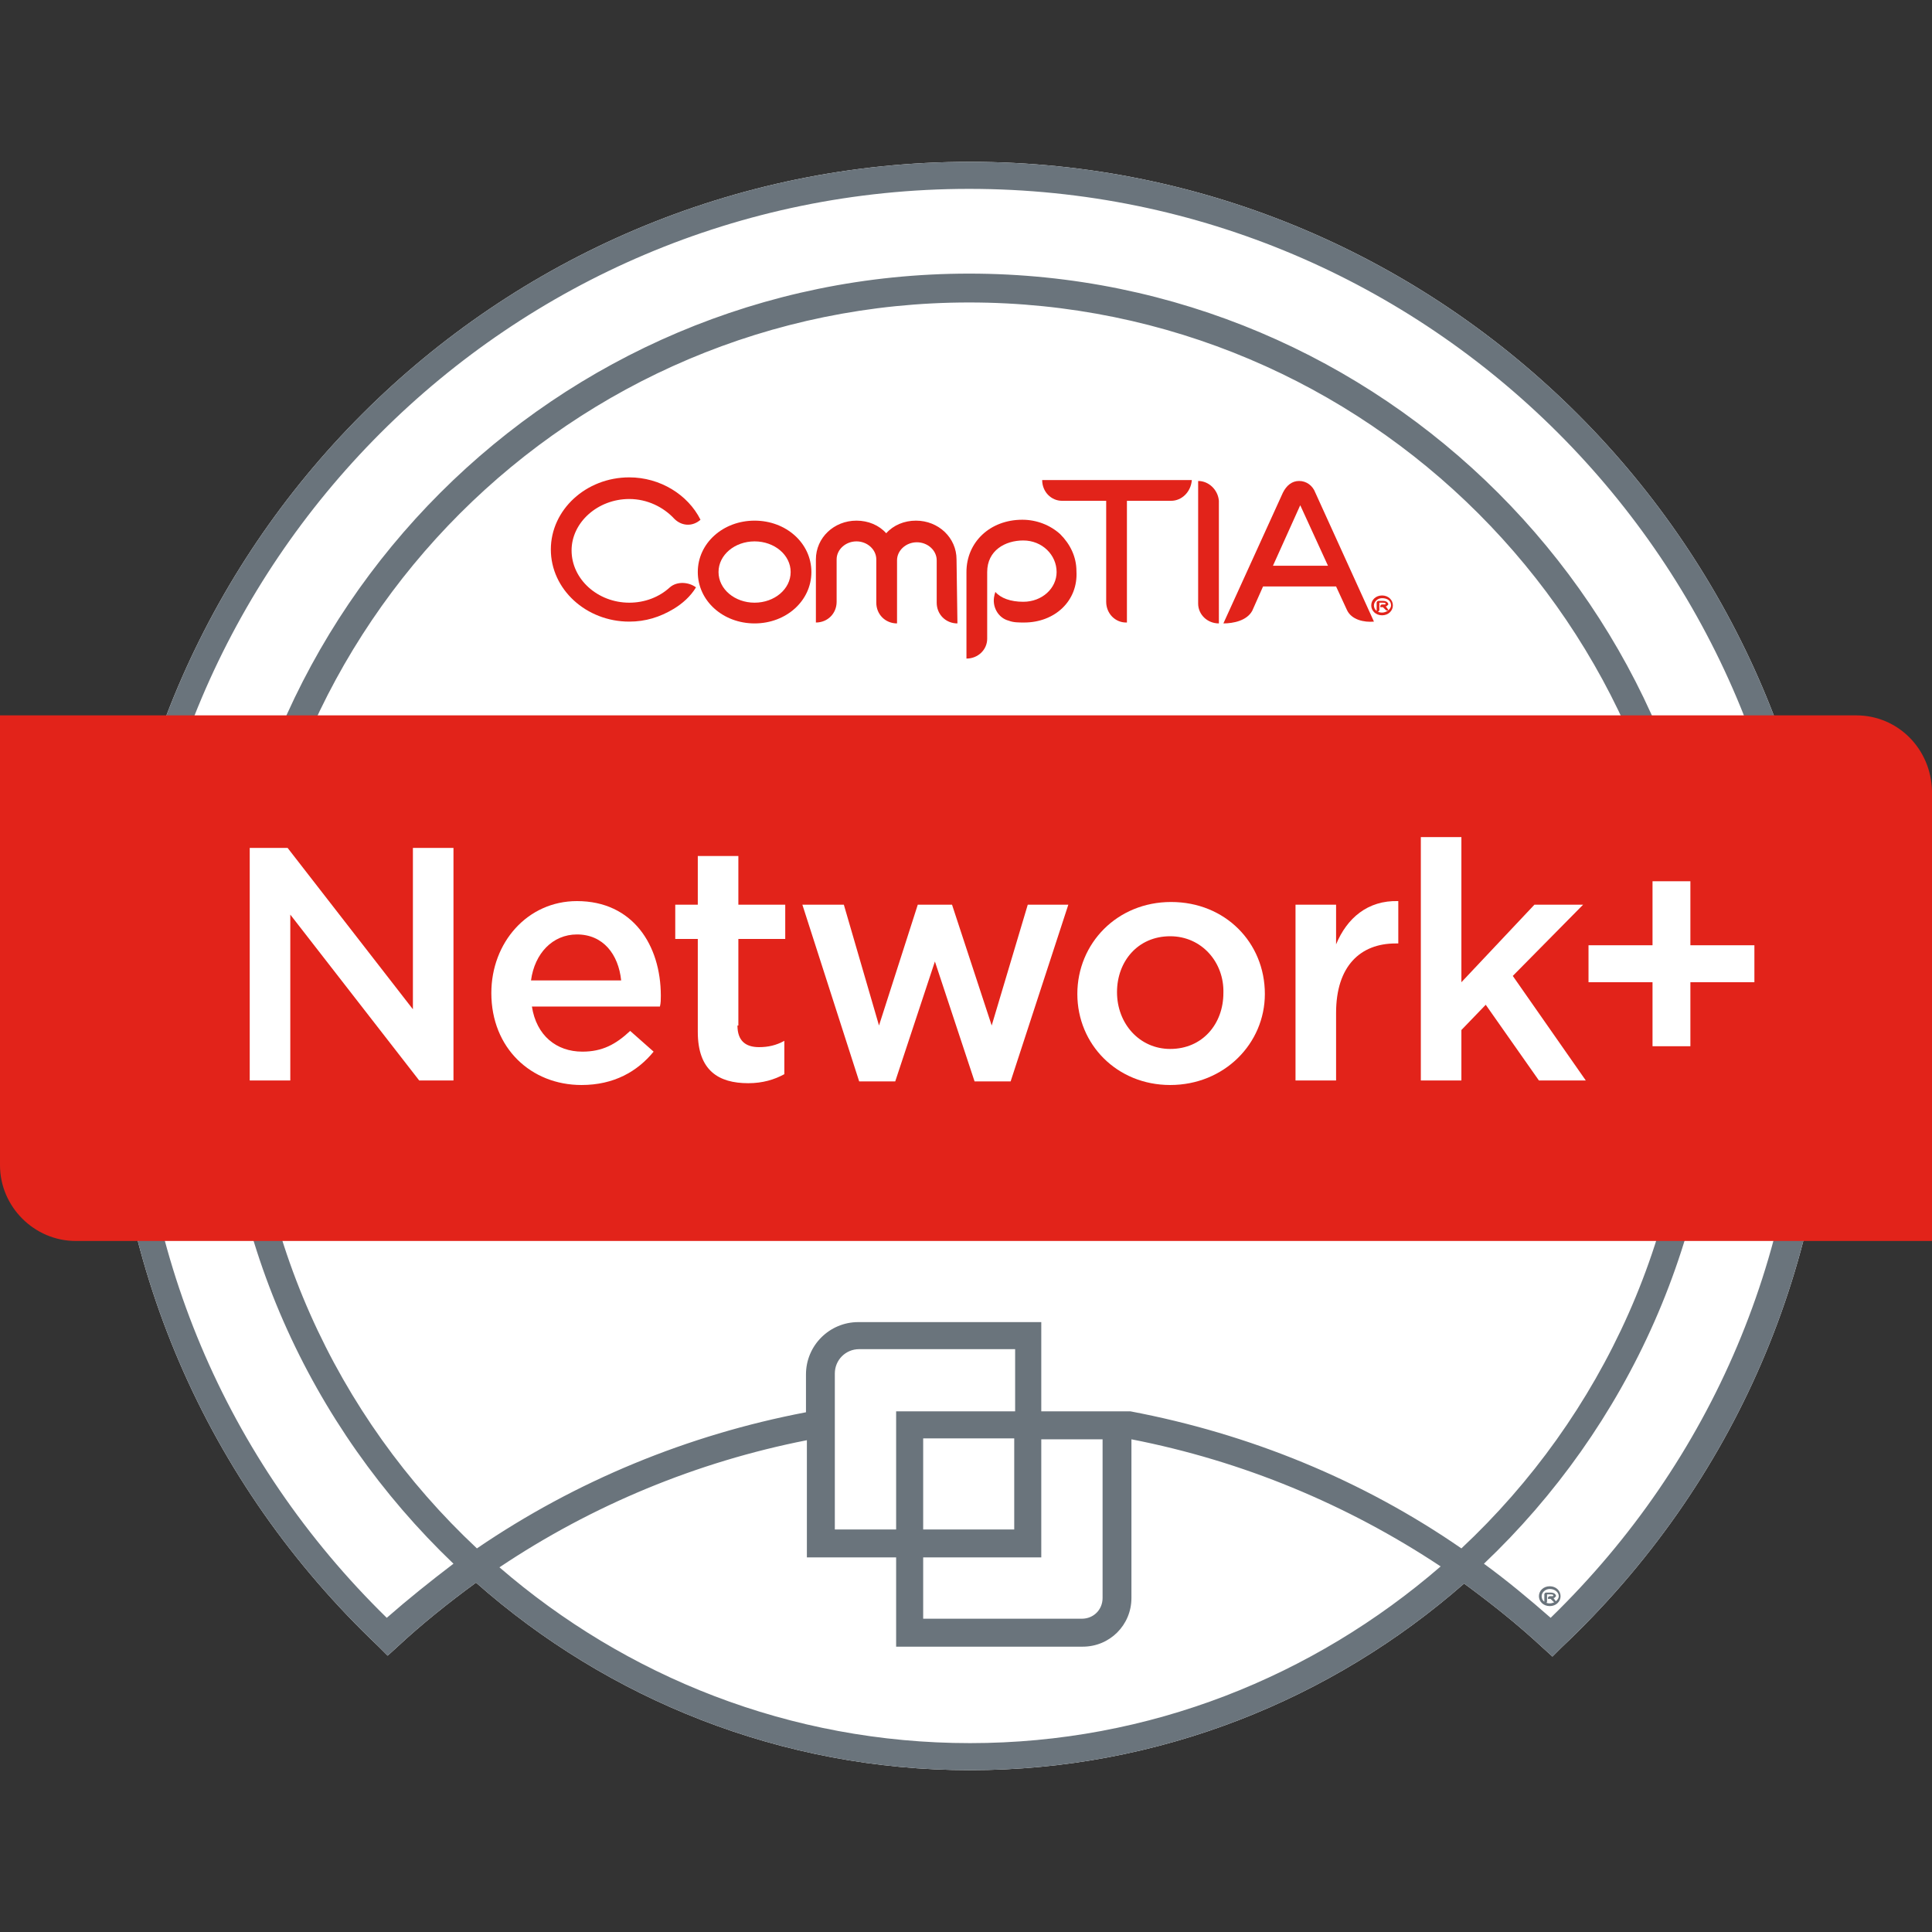 <?xml version="1.0" encoding="UTF-8" standalone="no"?>
<!-- Generator: Adobe Illustrator 19.2.0, SVG Export Plug-In . SVG Version: 6.00 Build 0)  -->

<svg
   version="1.1"
   id="Layer_1"
   x="0px"
   y="0px"
   viewBox="0 0 214.3 214.3"
   xml:space="preserve"
   sodipodi:docname="networkplus.svg"
   inkscape:version="1.1.1 (3bf5ae0d25, 2021-09-20)"
   width="214.3"
   height="214.3"
   xmlns:inkscape="http://www.inkscape.org/namespaces/inkscape"
   xmlns:sodipodi="http://sodipodi.sourceforge.net/DTD/sodipodi-0.dtd"
   xmlns="http://www.w3.org/2000/svg"
   xmlns:svg="http://www.w3.org/2000/svg"><rect x="0" y="0" width="214.3" height="214.3" fill="#333333" stroke="none"/><defs
   id="defs59" /><sodipodi:namedview
   id="namedview57"
   pagecolor="#ffffff"
   bordercolor="#666666"
   borderopacity="1.0"
   inkscape:pageshadow="2"
   inkscape:pageopacity="0.0"
   inkscape:pagecheckerboard="0"
   showgrid="false"
   inkscape:zoom="2.2986111"
   inkscape:cx="-18.489426"
   inkscape:cy="107.02115"
   inkscape:window-width="1440"
   inkscape:window-height="890"
   inkscape:window-x="-6"
   inkscape:window-y="-6"
   inkscape:window-maximized="1"
   inkscape:current-layer="Layer_1"
   width="214.3px" />
  <style
   type="text/css"
   id="style2">
	.st0{fill:#FFFFFF;}
	.st1{fill:#6A747C;}
	.st2{fill:#E2231A;}
</style>
  <g
   id="g54"
   transform="translate(-37.6,-32.05)">
    <g
   id="g50">
      <g
   id="g48">
        <path
   class="st0"
   d="m 145.2,50 c -52.6,0 -95.4,42.8 -95.4,95.4 0,26.5 10.6,51.1 29.8,69.3 l 1,1 1.1,-1 c 2.8,-2.6 5.7,-4.9 8.7,-7.1 14.6,12.9 33.8,20.8 54.8,20.8 21,0 40.2,-7.9 54.8,-20.7 3,2.2 5.9,4.5 8.7,7.1 l 1.1,1 1,-1 c 19.3,-18.2 29.9,-42.9 29.9,-69.3 C 240.6,92.9 197.8,50 145.2,50 Z"
   id="path4" />
        <path
   class="st1"
   d="m 145.2,50 c -52.6,0 -95.4,42.8 -95.4,95.4 0,26.5 10.6,51.1 29.8,69.3 l 1,1 1.1,-1 c 2.8,-2.6 5.7,-4.9 8.7,-7.1 14.6,12.9 33.8,20.8 54.8,20.8 21,0 40.2,-7.9 54.8,-20.7 3,2.2 5.9,4.5 8.7,7.1 l 1.1,1 1,-1 c 19.3,-18.2 29.9,-42.9 29.9,-69.3 C 240.6,92.9 197.8,50 145.2,50 Z m 0,175.4 c -20,0 -38.2,-7.4 -52.2,-19.5 10.3,-6.9 21.9,-11.7 34.1,-14.1 v 13 h 9.9 v 9.9 h 20.7 c 3,0 5.4,-2.4 5.4,-5.4 v -17.6 c 12.3,2.4 23.9,7.2 34.3,14.1 -14.1,12.2 -32.3,19.6 -52.2,19.6 z m 7.9,-20.6 v -13.1 h 6.8 v 17.6 c 0,1.3 -1,2.3 -2.3,2.3 H 140 v -6.8 z M 140,201.7 v -10.1 h 10.1 v 10.1 z m 10.1,-13.1 H 137 v 13.1 h -6.8 v -17.3 c 0,-1.5 1.2,-2.7 2.7,-2.7 h 17.3 v 6.9 z m 49.6,15.2 c -11,-7.6 -23.5,-12.7 -36.7,-15.2 h -9.9 v -9.9 h -20.3 c -3.2,0 -5.8,2.6 -5.8,5.8 v 4.2 c -13.1,2.5 -25.5,7.6 -36.5,15.1 -15.6,-14.6 -25.3,-35.3 -25.3,-58.3 0,-44.1 35.8,-79.9 79.9,-79.9 44.1,0 79.9,35.8 79.9,79.9 0.1,22.9 -9.7,43.7 -25.3,58.3 z m 9.9,7.7 c -2.4,-2.1 -4.8,-4.1 -7.4,-6 15.9,-15.1 25.9,-36.5 25.9,-60.1 0,-45.8 -37.2,-83 -83,-83 -45.8,0 -83,37.2 -83,83 0,23.6 9.9,44.9 25.8,60.1 -2.5,1.9 -5,3.9 -7.4,6 C 62.6,194 52.7,170.6 52.7,145.4 52.7,94.5 94.1,53 145.1,53 c 51,0 92.4,41.4 92.4,92.4 0,25.2 -9.9,48.6 -27.9,66.1 z"
   id="path6" />
        <path
   class="st2"
   d="M 243.5,111.4 H 37.6 v 49.9 c 0,4.6 3.8,8.4 8.4,8.4 h 205.9 v -49.9 c -0.1,-4.7 -3.8,-8.4 -8.4,-8.4 z"
   id="path8" />
        <g
   id="g26">
          <path
   class="st0"
   d="m 83.4,126.1 h 4.5 v 25.8 H 84.1 L 69.8,133.5 v 18.4 h -4.5 v -25.8 h 4.2 L 83.4,144 Z"
   id="path10" />
          <path
   class="st0"
   d="m 102.2,148.7 c 2.2,0 3.7,-0.8 5.3,-2.3 l 2.6,2.3 c -1.8,2.2 -4.4,3.7 -8,3.7 -5.6,0 -10,-4.1 -10,-10.2 0,-5.6 4,-10.2 9.5,-10.2 6.2,0 9.3,4.9 9.3,10.5 0,0.4 0,0.8 -0.1,1.2 H 96.6 c 0.5,3.2 2.7,5 5.6,5 z m 4.3,-7.9 c -0.3,-2.9 -2,-5.1 -4.9,-5.1 -2.7,0 -4.7,2.1 -5.1,5.1 z"
   id="path12" />
          <path
   class="st0"
   d="m 119.4,145.8 c 0,1.7 0.9,2.4 2.4,2.4 1,0 1.9,-0.2 2.8,-0.7 v 3.7 c -1.1,0.6 -2.4,1 -4,1 -3.3,0 -5.6,-1.4 -5.6,-5.7 v -10.3 h -2.5 v -3.8 H 115 V 127 h 4.5 v 5.4 h 5.2 v 3.8 h -5.2 v 9.6 z"
   id="path14" />
          <path
   class="st0"
   d="m 147.6,145.8 4,-13.4 h 4.5 l -6.4,19.6 h -4 l -4.4,-13.3 -4.4,13.3 h -4 l -6.3,-19.6 h 4.6 l 3.9,13.4 4.3,-13.4 h 3.8 z"
   id="path16" />
          <path
   class="st0"
   d="m 167.4,152.4 c -5.9,0 -10.3,-4.5 -10.3,-10.1 0,-5.6 4.4,-10.2 10.4,-10.2 6,0 10.4,4.5 10.4,10.2 0,5.5 -4.5,10.1 -10.5,10.1 z m 0,-16.5 c -3.6,0 -5.9,2.8 -5.9,6.2 0,3.5 2.5,6.3 5.9,6.3 3.6,0 5.9,-2.8 5.9,-6.2 0.1,-3.4 -2.4,-6.3 -5.9,-6.3 z"
   id="path18" />
          <path
   class="st0"
   d="m 185.8,151.9 h -4.5 v -19.5 h 4.5 v 4.4 c 1.2,-2.9 3.5,-4.9 6.9,-4.8 v 4.7 h -0.3 c -3.9,0 -6.6,2.5 -6.6,7.7 z"
   id="path20" />
          <path
   class="st0"
   d="m 213.5,151.9 h -5.2 l -5.9,-8.4 -2.7,2.8 v 5.6 h -4.5 v -27 h 4.5 V 141 l 8.1,-8.6 h 5.4 l -7.8,7.9 z"
   id="path22" />
          <path
   class="st0"
   d="m 220.9,129.8 h 4.2 v 7.1 h 7.1 v 4.1 h -7.1 v 7.1 h -4.2 V 141 h -7.1 v -4.1 h 7.1 z"
   id="path24" />
        </g>
        <g
   id="g46">
          <g
   id="g44">
            <path
   class="st2"
   d="m 121.3,92.1 c -2.2,0 -4,1.5 -4,3.4 0,1.9 1.8,3.4 4,3.4 2.2,0 4,-1.5 4,-3.4 0,-1.9 -1.8,-3.4 -4,-3.4 m 0,9.1 c -3.5,0 -6.3,-2.5 -6.3,-5.7 0,-3.2 2.8,-5.7 6.3,-5.7 3.5,0 6.3,2.5 6.3,5.7 0,3.2 -2.8,5.7 -6.3,5.7"
   id="path28" />
            <path
   class="st2"
   d="m 143.8,101.2 c -1.3,0 -2.3,-1 -2.3,-2.3 v -4.7 c 0,-1.1 -1,-2 -2.2,-2 -1.2,0 -2.2,0.9 -2.2,2 v 7 c -1.3,0 -2.3,-1 -2.3,-2.3 v -4.8 c 0,-1.1 -1,-2 -2.2,-2 -1.2,0 -2.2,0.9 -2.2,2 v 4.7 c 0,1.3 -1,2.3 -2.3,2.3 v -7 c 0,-2.4 2,-4.3 4.5,-4.3 1.3,0 2.5,0.5 3.3,1.4 0.8,-0.9 2,-1.4 3.3,-1.4 2.5,0 4.5,1.9 4.5,4.3 z"
   id="path30" />
            <path
   class="st2"
   d="m 151.2,101.1 c -0.6,0 -1.2,0 -1.7,-0.2 -1.2,-0.3 -1.9,-1.6 -1.6,-2.8 0,-0.1 0.1,-0.3 0.1,-0.4 v 0 c 0.6,0.7 1.7,1.1 3.1,1.1 2.1,0 3.7,-1.5 3.7,-3.3 0,-1.9 -1.6,-3.5 -3.7,-3.5 -2,0 -4,1.1 -4,3.5 v 7.4 c 0,1.2 -1,2.2 -2.3,2.2 v -9.6 c 0,-3.3 2.6,-5.8 6.2,-5.8 1.6,0 3.1,0.6 4.2,1.6 1.1,1.1 1.8,2.5 1.8,4.1 0.2,3.3 -2.4,5.7 -5.8,5.7"
   id="path32" />
            <path
   class="st2"
   d="m 167.5,87.6 h -4.9 v 13.5 h -0.1 c -1.2,0 -2.2,-1 -2.2,-2.3 V 87.6 h -4.9 c -1.2,0 -2.2,-1 -2.2,-2.3 h 16.6 c -0.1,1.3 -1.1,2.3 -2.3,2.3"
   id="path34" />
            <path
   class="st2"
   d="m 182,87.7 -3.2,7.1 h 6.1 l -3.3,-7.2 z m 5,12 -1.2,-2.6 h -8.1 l -1.2,2.7 c -0.6,1.1 -2.1,1.4 -3.2,1.4 l 6.6,-14.5 c 0.4,-0.8 1,-1.3 1.8,-1.3 0.8,0 1.5,0.5 1.8,1.3 L 190,101 c -1.1,0.1 -2.5,-0.2 -3,-1.3"
   id="path36" />
            <path
   class="st2"
   d="m 112.4,89.6 c -1.2,-1.3 -3,-2.2 -5,-2.2 -3.5,0 -6.4,2.6 -6.4,5.7 0,3.2 2.9,5.8 6.4,5.8 1.7,0 3.3,-0.6 4.5,-1.7 0.8,-0.7 2.1,-0.6 2.9,0 -0.6,1 -1.5,1.8 -2.5,2.4 -1.5,0.9 -3.1,1.4 -4.9,1.4 -4.8,0 -8.7,-3.6 -8.7,-8 0,-4.4 3.9,-8 8.7,-8 3.4,0 6.5,1.9 7.9,4.7 -0.9,0.8 -2.1,0.7 -2.9,-0.1"
   id="path38" />
            <path
   class="st2"
   d="m 191.4,99.3 c 0,0 -0.1,0 -0.1,0 0,0 0.1,0.1 0.3,0.4 v 0 c -0.1,0.1 -0.2,0.1 -0.3,0 C 191,99.4 191,99.4 191,99.4 h -0.3 v -0.1 c 0,-0.1 0.1,-0.2 0.2,-0.2 h 0.1 c 0.1,0 0.2,0 0.2,0 0,0 0.1,0 0.1,-0.1 0,0 0,-0.1 -0.3,-0.1 h -0.4 v 0.8 c 0,0.1 -0.1,0.2 -0.2,0.2 h -0.1 v -1 c 0,-0.1 0.1,-0.2 0.2,-0.2 h 0.5 c 0.5,0 0.6,0.3 0.6,0.4 0,0 -0.1,0.1 -0.2,0.2 m -0.5,-0.9 c -0.5,0 -0.9,0.4 -0.9,0.8 0,0.5 0.4,0.8 0.9,0.8 0.5,0 1,-0.4 1,-0.8 0,-0.5 -0.4,-0.8 -1,-0.8 m 0,1.9 c -0.7,0 -1.2,-0.5 -1.2,-1.1 0,-0.6 0.5,-1.1 1.2,-1.1 0.7,0 1.2,0.5 1.2,1.1 0,0.6 -0.5,1.1 -1.2,1.1"
   id="path40" />
            <path
   class="st2"
   d="M 170.5,85.4 V 99 c 0,1.2 1,2.2 2.3,2.2 V 87.6 c -0.1,-1.2 -1.1,-2.2 -2.3,-2.2"
   id="path42" />
          </g>
        </g>
      </g>
    </g>
    <path
   class="st1"
   d="m 210,209.3 c 0,0 -0.1,0 -0.1,0 0,0 0.1,0.1 0.3,0.4 v 0 c -0.1,0.1 -0.2,0.1 -0.3,0 -0.3,-0.3 -0.3,-0.3 -0.3,-0.3 h -0.3 v -0.1 c 0,-0.1 0.1,-0.2 0.2,-0.2 h 0.1 c 0.1,0 0.2,0 0.2,0 0,0 0.1,0 0.1,-0.1 0,0 0,-0.1 -0.3,-0.1 h -0.4 v 0.8 c 0,0.1 -0.1,0.2 -0.2,0.2 h -0.1 v -1 c 0,-0.1 0.1,-0.2 0.2,-0.2 h 0.5 c 0.5,0 0.6,0.3 0.6,0.4 0,0 -0.1,0.1 -0.2,0.2 m -0.5,-1 c -0.5,0 -0.9,0.4 -0.9,0.8 0,0.5 0.4,0.8 0.9,0.8 0.5,0 1,-0.4 1,-0.8 0,-0.4 -0.4,-0.8 -1,-0.8 m 0,1.9 c -0.7,0 -1.2,-0.5 -1.2,-1.1 0,-0.6 0.5,-1.1 1.2,-1.1 0.7,0 1.2,0.5 1.2,1.1 0,0.6 -0.5,1.1 -1.2,1.1"
   id="path52" />
  </g>
</svg>
